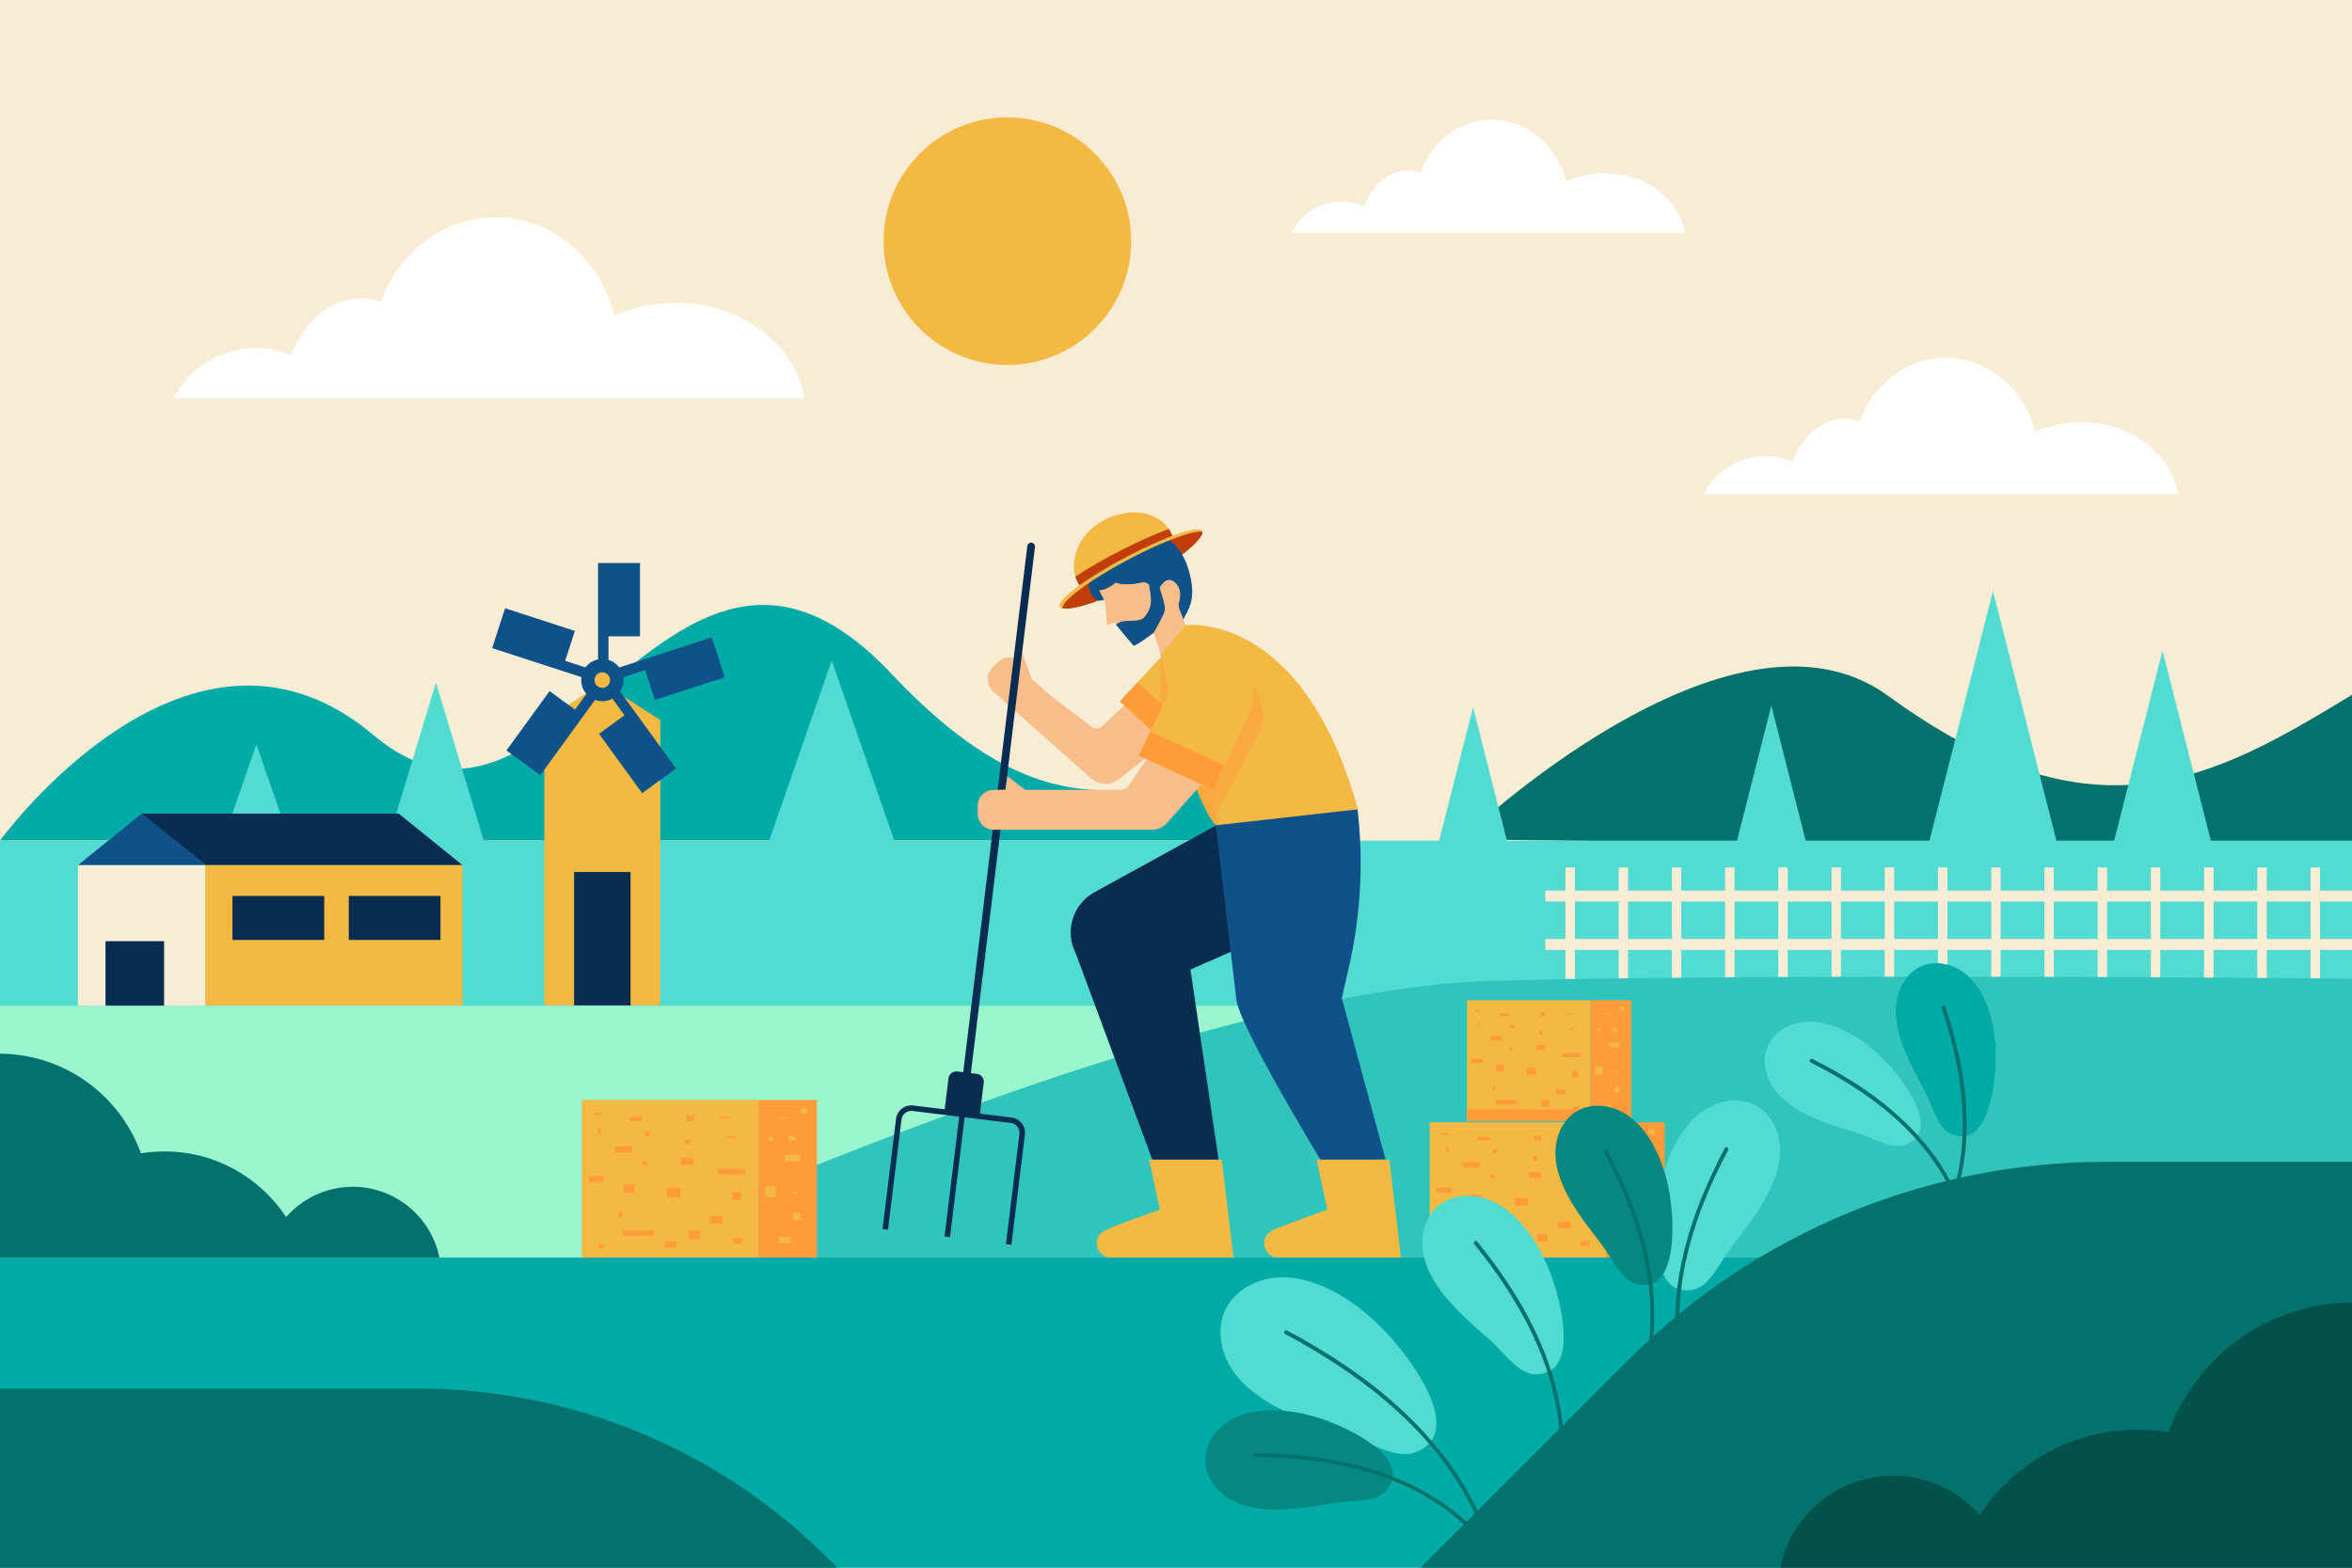 <?xml version="1.0" encoding="utf-8"?>
<!-- Generator: Adobe Illustrator 27.5.0, SVG Export Plug-In . SVG Version: 6.00 Build 0)  -->
<svg version="1.1" xmlns="http://www.w3.org/2000/svg" xmlns:xlink="http://www.w3.org/1999/xlink" x="0px" y="0px"
	 viewBox="0 0 750 500" style="enable-background:new 0 0 750 500;" xml:space="preserve">
<rect x="0" y="0" width="750" height="500" fill="#808080" stroke="none"/>
<g id="BACKGROUND">
	<rect y="-0.005" style="fill:#F9ECD4;" width="750" height="500"/>
</g>
<g id="OBJECTS">
	<g>
		<g>
			<path style="fill:#00AAA6;" d="M426.618,268.07c-48.288-47.418-72.509,21.094-142.38-53.196
				c-70.29-74.736-105.917,69.566-165.111,19.595C63.472,187.485,6.601,259.314,0,268.07H426.618z"/>
			<path style="fill:#03726C;" d="M750,221.595c-45.029,27.473-82.493,47.99-147.961,0.319
				c-50.146-36.514-136.037,45.788-136.037,45.788L750,271.166V221.595z"/>
		</g>
		<g>
			<rect y="268.115" style="fill:#52DBD1;" width="750" height="132.97"/>
			<g>
				<g>
					<polygon style="fill:#52DBD1;" points="656.518,271.166 635.509,188.548 614.499,271.166 					"/>
					<polygon style="fill:#52DBD1;" points="481.309,271.166 469.721,225.599 458.133,271.166 					"/>
					<polygon style="fill:#52DBD1;" points="705.758,271.166 689.573,207.518 673.387,271.166 					"/>
					<polygon style="fill:#52DBD1;" points="576.569,271.166 564.846,225.066 553.122,271.166 					"/>
				</g>
				<g>
					<polygon style="fill:#52DBD1;" points="286.233,271.166 265.224,210.633 244.214,271.166 					"/>
					<polygon style="fill:#52DBD1;" points="155.197,271.166 139.012,217.711 122.826,271.166 					"/>
					<polygon style="fill:#52DBD1;" points="93.473,271.166 81.75,237.389 70.026,271.166 					"/>
				</g>
			</g>
		</g>
		<g>
			<path style="fill:#FFFFFF;" d="M256.454,127.02c-2.686-17.18-20.042-30.439-41.06-30.439c-7.04,0-13.668,1.49-19.474,4.114
				c-4.481-18.087-19.752-31.408-37.904-31.408c-16.648,0-30.873,11.203-36.573,27.012c-2.052-0.738-4.205-1.134-6.427-1.134
				c-9.584,0-17.92,7.312-22.195,18.082c-3.463-1.428-7.276-2.219-11.281-2.219c-11.521,0-21.453,6.545-26.04,15.991H256.454z"/>
			<path style="fill:#FFFFFF;" d="M694.5,157.546c-2.02-12.917-15.068-22.885-30.87-22.885c-5.293,0-10.276,1.12-14.641,3.093
				c-3.369-13.599-14.85-23.613-28.498-23.613c-12.516,0-23.211,8.423-27.497,20.309c-1.543-0.555-3.162-0.853-4.832-0.853
				c-7.205,0-13.473,5.497-16.687,13.595c-2.604-1.074-5.471-1.668-8.481-1.668c-8.662,0-16.129,4.921-19.577,12.022H694.5z"/>
			<path style="fill:#FFFFFF;" d="M537.229,74.255c-1.677-10.726-12.512-19.003-25.634-19.003c-4.395,0-8.533,0.93-12.157,2.568
				c-2.797-11.292-12.331-19.608-23.663-19.608c-10.393,0-19.274,6.994-22.833,16.864c-1.281-0.461-2.625-0.708-4.012-0.708
				c-5.983,0-11.187,4.565-13.857,11.289c-2.162-0.892-4.543-1.385-7.043-1.385c-7.193,0-13.393,4.086-16.256,9.983H537.229z"/>
			<circle style="fill:#F4B942;" cx="321.229" cy="76.919" r="39.484"/>
		</g>
		<g>
			<g>
				<g>
					<rect x="499.178" y="276.661" style="fill:#F9ECD4;" width="3.008" height="35.528"/>
					<rect x="516.149" y="276.661" style="fill:#F9ECD4;" width="3.008" height="35.528"/>
					<rect x="533.121" y="276.661" style="fill:#F9ECD4;" width="3.008" height="35.528"/>
					<rect x="550.093" y="276.661" style="fill:#F9ECD4;" width="3.008" height="35.528"/>
					<rect x="567.064" y="276.661" style="fill:#F9ECD4;" width="3.008" height="35.528"/>
					<rect x="584.036" y="276.661" style="fill:#F9ECD4;" width="3.008" height="35.528"/>
					<rect x="601.007" y="276.661" style="fill:#F9ECD4;" width="3.008" height="35.528"/>
					<rect x="617.979" y="276.661" style="fill:#F9ECD4;" width="3.008" height="35.528"/>
					<rect x="634.95" y="276.661" style="fill:#F9ECD4;" width="3.008" height="35.528"/>
					<rect x="651.922" y="276.661" style="fill:#F9ECD4;" width="3.008" height="35.528"/>
					<rect x="668.893" y="276.661" style="fill:#F9ECD4;" width="3.008" height="35.528"/>
					<rect x="685.865" y="276.661" style="fill:#F9ECD4;" width="3.008" height="35.528"/>
					<rect x="702.836" y="276.661" style="fill:#F9ECD4;" width="3.008" height="35.528"/>
					<rect x="719.808" y="276.661" style="fill:#F9ECD4;" width="3.008" height="35.528"/>
					<rect x="736.78" y="276.661" style="fill:#F9ECD4;" width="3.008" height="35.528"/>
				</g>
				<g>
					<rect x="492.767" y="299.482" style="fill:#F9ECD4;" width="257.233" height="3.486"/>
					<rect x="492.767" y="284.047" style="fill:#F9ECD4;" width="257.233" height="3.486"/>
				</g>
			</g>
			<g>
				<g>
					<polygon style="fill:none;" points="65.512,275.934 65.512,275.934 57.462,269.426 					"/>
					<polygon style="fill:#0E5289;" points="45.188,259.501 45.188,259.501 45.187,259.501 24.862,275.934 65.512,275.934 
						57.462,269.426 					"/>
					<polygon style="fill:#F9ECD4;" points="24.862,320.825 45.187,320.825 65.512,320.825 65.512,275.934 24.862,275.934 					"/>
					<polygon style="fill:#092D51;" points="33.638,320.825 42.983,320.825 52.329,320.825 52.329,300.183 33.638,300.183 					"/>
					<polygon style="fill:#092D51;" points="127.153,259.501 45.188,259.501 57.462,269.426 65.512,275.934 147.477,275.934 					
						"/>
					<polygon style="fill:#F4B942;" points="65.512,275.934 65.512,275.934 65.512,320.826 147.478,320.826 147.478,275.934 
						147.477,275.934 					"/>
					<g>
						<rect x="74.131" y="285.754" style="fill:#092D51;" width="29.259" height="14.028"/>
						<rect x="111.206" y="285.754" style="fill:#092D51;" width="29.259" height="14.028"/>
					</g>
				</g>
				<g>
					<polygon style="fill:#F4B942;" points="192.068,217.833 173.574,229.669 173.574,320.66 192.068,320.66 210.562,320.66 
						210.562,229.669 					"/>
					<circle style="fill:#0E5289;" cx="192.068" cy="216.907" r="6.736"/>
					<rect x="183.068" y="278.122" style="fill:#092D51;" width="18" height="42.537"/>
					<path style="fill:#0E5289;" d="M195.24,217.107l10.491-3.409l3.103,9.551l22.255-7.231l-3.103-9.551l-1.029-3.166
						l-22.255,7.231l-10.668,3.466v-11.031h10.043v-23.401h-10.043h-3.329v23.401v11.217l-10.491-3.409l3.103-9.551l-22.255-7.231
						l-3.103,9.551l-1.029,3.166l22.255,7.231l10.668,3.466l-6.484,8.924l-8.125-5.903l-13.754,18.932l8.125,5.903l2.693,1.957
						l13.755-18.932l6.593-9.075l6.484,8.924l-8.125,5.903l13.755,18.932l8.125-5.903l2.693-1.957l-13.755-18.932L195.24,217.107z"
						/>
					<path style="fill:#F4B942;" d="M194.554,216.907c0,1.373-1.113,2.486-2.486,2.486c-1.373,0-2.486-1.113-2.486-2.486
						s1.113-2.486,2.486-2.486C193.441,214.421,194.554,215.534,194.554,216.907z"/>
				</g>
			</g>
		</g>
		<g>
			<g>
				<rect y="320.789" style="fill:#9AF4CD;" width="750" height="80.296"/>
				<path style="fill:#31C4BC;" d="M750,401.085v-88.961c-76.875-0.65-200.538-1.249-274.044,0.703
					c-82.455,2.189-218.399,58.404-285.1,88.259H750z"/>
			</g>
			<path style="fill:#03726C;" d="M140.117,401.084c-2.613-12.873-13.993-22.562-27.638-22.562c-8.475,0-16.071,3.743-21.241,9.661
				c-8.306-12.612-22.584-20.942-38.814-20.942c-2.55,0-5.049,0.214-7.487,0.609C38.29,349.408,20.699,336.199,0,336.059v65.026
				H140.117z"/>
		</g>
		<g>
			<g>
				<g>
					<rect x="185.543" y="350.826" style="fill:#F4B942;" width="56.303" height="50.259"/>
					
						<rect x="241.847" y="350.826" transform="matrix(-1 -1.224647e-16 1.224647e-16 -1 502.347 751.911)" style="fill:#FF9C39;" width="18.654" height="50.259"/>
					<rect x="196.141" y="365.582" style="fill:#FF9C39;" width="5.419" height="1.991"/>
					<rect x="212.62" y="378.854" style="fill:#FF9C39;" width="4.313" height="2.986"/>
					<rect x="228.989" y="372.771" style="fill:#FF9C39;" width="8.516" height="1.77"/>
					<rect x="231.643" y="362.485" style="fill:#FF9C39;" width="2.986" height="0.553"/>
					<rect x="218.482" y="363.37" style="fill:#FF9C39;" width="1.438" height="1.659"/>
					<rect x="226.445" y="387.812" style="fill:#FF9C39;" width="3.871" height="2.433"/>
					<rect x="198.574" y="392.458" style="fill:#FF9C39;" width="9.843" height="1.659"/>
					<rect x="198.906" y="377.637" style="fill:#FF9C39;" width="3.428" height="2.654"/>
					<rect x="200.676" y="356.181" style="fill:#FF9C39;" width="3.982" height="1.327"/>
					<rect x="187.625" y="375.094" style="fill:#FF9C39;" width="4.866" height="1.88"/>
					<rect x="219.699" y="392.347" style="fill:#FF9C39;" width="3.429" height="2.875"/>
					<rect x="218.814" y="355.739" style="fill:#FF9C39;" width="2.322" height="1.88"/>
					<rect x="233.523" y="380.181" style="fill:#FF9C39;" width="2.765" height="2.654"/>
					<rect x="233.745" y="394.891" style="fill:#FF9C39;" width="2.876" height="1.88"/>
					<rect x="212.067" y="395.997" style="fill:#FF9C39;" width="3.76" height="1.991"/>
					<rect x="190.832" y="396.882" style="fill:#FF9C39;" width="1.88" height="1.327"/>
					<rect x="197.358" y="386.596" style="fill:#FF9C39;" width="0.995" height="1.659"/>
					<rect x="190.722" y="359.941" style="fill:#FF9C39;" width="0.885" height="1.77"/>
					<rect x="205.542" y="360.937" style="fill:#FF9C39;" width="1.548" height="1.438"/>
					<rect x="217.155" y="369.342" style="fill:#FF9C39;" width="3.981" height="2.212"/>
					<rect x="229.431" y="356.292" style="fill:#FF9C39;" width="3.65" height="0.442"/>
					<rect x="204.878" y="370.338" style="fill:#FF9C39;" width="1.438" height="1.327"/>
					<rect x="189.284" y="354.854" style="fill:#FF9C39;" width="2.433" height="0.774"/>
					<rect x="250.417" y="368.485" style="fill:#F4B942;" width="4.728" height="1.908"/>
					<rect x="243.975" y="378.356" style="fill:#F4B942;" width="3.429" height="3.429"/>
					<rect x="252.989" y="386.762" style="fill:#F4B942;" width="2.323" height="2.323"/>
					<rect x="251.496" y="362.264" style="fill:#F4B942;" width="2.212" height="1.493"/>
					<rect x="248.178" y="356.347" style="fill:#F4B942;" width="2.875" height="0.387"/>
					<rect x="255.311" y="353.416" style="fill:#F4B942;" width="1.936" height="1.714"/>
					<rect x="248.399" y="394.559" style="fill:#F4B942;" width="3.76" height="1.88"/>
					<rect x="252.878" y="380.126" style="fill:#F4B942;" width="1.106" height="0.664"/>
					<rect x="245.192" y="362.485" style="fill:#F4B942;" width="1.106" height="1.383"/>
				</g>
				<g>
					<rect x="455.902" y="357.951" style="fill:#F4B942;" width="56.303" height="43.134"/>
					
						<rect x="512.206" y="357.951" transform="matrix(-1 -1.224647e-16 1.224647e-16 -1 1043.065 759.036)" style="fill:#FF9C39;" width="18.654" height="43.134"/>
					<rect x="466.5" y="370.615" style="fill:#FF9C39;" width="5.419" height="1.709"/>
					<rect x="482.979" y="382.005" style="fill:#FF9C39;" width="4.313" height="2.563"/>
					<rect x="499.348" y="376.785" style="fill:#FF9C39;" width="8.516" height="1.519"/>
					<rect x="502.002" y="367.957" style="fill:#FF9C39;" width="2.986" height="0.475"/>
					<rect x="488.841" y="368.716" style="fill:#FF9C39;" width="1.438" height="1.424"/>
					<rect x="496.804" y="389.694" style="fill:#FF9C39;" width="3.871" height="2.088"/>
					<rect x="468.933" y="393.681" style="fill:#FF9C39;" width="9.843" height="1.424"/>
					<rect x="469.265" y="380.961" style="fill:#FF9C39;" width="3.428" height="2.278"/>
					<rect x="471.034" y="362.546" style="fill:#FF9C39;" width="3.982" height="1.139"/>
					<rect x="457.984" y="378.778" style="fill:#FF9C39;" width="4.866" height="1.614"/>
					<rect x="490.057" y="393.586" style="fill:#FF9C39;" width="3.429" height="2.468"/>
					<rect x="489.173" y="362.167" style="fill:#FF9C39;" width="2.322" height="1.614"/>
					<rect x="503.882" y="383.144" style="fill:#FF9C39;" width="2.765" height="2.278"/>
					<rect x="504.104" y="395.769" style="fill:#FF9C39;" width="2.876" height="1.614"/>
					<rect x="482.426" y="396.718" style="fill:#FF9C39;" width="3.76" height="1.709"/>
					<rect x="461.191" y="397.477" style="fill:#FF9C39;" width="1.88" height="1.139"/>
					<rect x="467.717" y="388.65" style="fill:#FF9C39;" width="0.995" height="1.424"/>
					<rect x="461.081" y="365.774" style="fill:#FF9C39;" width="0.885" height="1.519"/>
					<rect x="475.901" y="366.628" style="fill:#FF9C39;" width="1.548" height="1.234"/>
					<rect x="487.514" y="373.842" style="fill:#FF9C39;" width="3.981" height="1.898"/>
					<rect x="499.79" y="362.641" style="fill:#FF9C39;" width="3.65" height="0.38"/>
					<rect x="475.237" y="374.696" style="fill:#FF9C39;" width="1.438" height="1.139"/>
					<rect x="459.643" y="361.407" style="fill:#FF9C39;" width="2.433" height="0.664"/>
					<rect x="520.776" y="373.106" style="fill:#F4B942;" width="4.728" height="1.637"/>
					<rect x="514.334" y="381.578" style="fill:#F4B942;" width="3.429" height="2.943"/>
					<rect x="523.348" y="388.792" style="fill:#F4B942;" width="2.323" height="1.993"/>
					<rect x="521.855" y="367.767" style="fill:#F4B942;" width="2.212" height="1.281"/>
					<rect x="518.537" y="362.689" style="fill:#F4B942;" width="2.875" height="0.332"/>
					<rect x="525.67" y="360.173" style="fill:#F4B942;" width="1.935" height="1.471"/>
					<rect x="518.758" y="395.484" style="fill:#F4B942;" width="3.76" height="1.614"/>
					<rect x="523.237" y="383.097" style="fill:#F4B942;" width="1.106" height="0.57"/>
					<rect x="515.551" y="367.957" style="fill:#F4B942;" width="1.106" height="1.186"/>
				</g>
				<g>
					<rect x="467.792" y="319.02" style="fill:#F4B942;" width="39.363" height="38.562"/>
					<rect x="467.792" y="353.842" style="fill:#FF9C39;" width="39.363" height="3.74"/>
					
						<rect x="507.155" y="319.02" transform="matrix(-1 -1.224647e-16 1.224647e-16 -1 1027.35 676.602)" style="fill:#FF9C39;" width="13.041" height="38.562"/>
					<rect x="475.201" y="330.342" style="fill:#FF9C39;" width="3.789" height="1.528"/>
					<rect x="486.722" y="340.525" style="fill:#FF9C39;" width="3.016" height="2.291"/>
					<rect x="498.165" y="335.858" style="fill:#FF9C39;" width="5.954" height="1.358"/>
					<rect x="500.021" y="327.966" style="fill:#FF9C39;" width="2.088" height="0.424"/>
					<rect x="490.82" y="328.644" style="fill:#FF9C39;" width="1.005" height="1.273"/>
					<rect x="496.387" y="347.398" style="fill:#FF9C39;" width="2.706" height="1.867"/>
					<rect x="476.902" y="350.962" style="fill:#FF9C39;" width="6.882" height="1.273"/>
					<rect x="477.134" y="339.591" style="fill:#FF9C39;" width="2.397" height="2.037"/>
					<rect x="478.371" y="323.129" style="fill:#FF9C39;" width="2.784" height="1.018"/>
					<rect x="469.247" y="337.639" style="fill:#FF9C39;" width="3.402" height="1.443"/>
					<rect x="491.67" y="350.878" style="fill:#FF9C39;" width="2.397" height="2.206"/>
					<rect x="491.052" y="322.789" style="fill:#FF9C39;" width="1.624" height="1.443"/>
					<rect x="501.336" y="341.543" style="fill:#FF9C39;" width="1.933" height="2.037"/>
					<rect x="501.49" y="352.829" style="fill:#FF9C39;" width="2.01" height="1.443"/>
					<rect x="486.335" y="353.678" style="fill:#FF9C39;" width="2.629" height="1.528"/>
					<rect x="471.489" y="354.357" style="fill:#FF9C39;" width="1.314" height="1.018"/>
					<rect x="476.051" y="346.465" style="fill:#FF9C39;" width="0.696" height="1.273"/>
					<rect x="471.412" y="326.014" style="fill:#FF9C39;" width="0.619" height="1.358"/>
					<rect x="481.773" y="326.777" style="fill:#FF9C39;" width="1.082" height="1.103"/>
					<rect x="489.892" y="333.227" style="fill:#FF9C39;" width="2.784" height="1.697"/>
					<rect x="498.475" y="323.213" style="fill:#FF9C39;" width="2.552" height="0.339"/>
					<rect x="481.309" y="333.991" style="fill:#FF9C39;" width="1.005" height="1.018"/>
					<rect x="470.407" y="322.11" style="fill:#FF9C39;" width="1.701" height="0.594"/>
					<rect x="513.147" y="332.569" style="fill:#F4B942;" width="3.306" height="1.464"/>
					<rect x="508.643" y="340.143" style="fill:#F4B942;" width="2.397" height="2.631"/>
					<rect x="514.944" y="346.592" style="fill:#F4B942;" width="1.624" height="1.782"/>
					<rect x="513.901" y="327.796" style="fill:#F4B942;" width="1.547" height="1.146"/>
					<rect x="511.581" y="323.256" style="fill:#F4B942;" width="2.01" height="0.297"/>
					<rect x="516.568" y="321.007" style="fill:#F4B942;" width="1.353" height="1.315"/>
					<rect x="511.736" y="352.575" style="fill:#F4B942;" width="2.629" height="1.443"/>
					<rect x="514.867" y="341.501" style="fill:#F4B942;" width="0.773" height="0.509"/>
					<rect x="509.493" y="327.966" style="fill:#F4B942;" width="0.773" height="1.061"/>
				</g>
			</g>
			<g>
				<path style="fill:#F9BD8C;" d="M362.025,221.593l-10.298,9.812c-0.923,1.102-2.56,1.258-3.674,0.349l-12.873-9.757l-6.182-5.43
					l-3.087-8.616l-0.503,3.123l-0.116,0.008c-2.013-1.952-5.228-1.903-7.18,0.11l-1.78,1.835c-1.828,1.885-1.878,4.81-0.228,6.779
					l-0.124,0.113l32.026,28.421c2.625,2.233,6.485,2.222,9.096-0.027l16.267-12.935L362.025,221.593z"/>
				<g>
					<g>
						<path style="fill:#F4B942;" d="M375.522,240.973l-18.51-17.248l18.024-19.342c4.763-5.111,12.768-5.394,17.879-0.631l0,0
							c5.111,4.763,5.394,12.768,0.631,17.879L375.522,240.973z"/>
						
							<rect x="364.947" y="216.663" transform="matrix(0.682 -0.732 0.732 0.682 -50.297 343.008)" style="fill:#FF9C39;" width="8.3" height="25.3"/>
					</g>
					<polygon style="opacity:0.49;fill:#FF9C39;" points="370.483,209.27 370.207,209.566 369.958,235.788 375.522,240.973 
						384.241,231.617 376.767,209.387 					"/>
				</g>
				<g>
					<path style="fill:#092D51;" d="M307.207,351.68L307.207,351.68c-0.67-0.082-1.151-0.697-1.069-1.367l21.455-176.155
						c0.082-0.67,0.697-1.152,1.367-1.07l0,0c0.67,0.082,1.151,0.697,1.07,1.367L308.575,350.61
						C308.493,351.28,307.877,351.762,307.207,351.68z"/>
					<path style="fill:#092D51;" d="M322.52,397.012l-1.744-0.213l4.294-35.131c0.21-1.724-1.02-3.298-2.744-3.509l-31.355-3.833
						c-1.718-0.207-3.297,1.021-3.508,2.745l-4.294,35.131l-1.744-0.213l4.294-35.131c0.328-2.684,2.78-4.605,5.465-4.275
						l31.355,3.833c2.685,0.328,4.602,2.779,4.274,5.464L322.52,397.012z"/>
					
						<rect x="284.6" y="374.106" transform="matrix(0.121 -0.993 0.993 0.121 -104.72 631.699)" style="fill:#092D51;" width="39.516" height="1.757"/>
					<path style="fill:#092D51;" d="M311.496,342.498l-6.24-0.763c-1.384-0.169-2.643,0.816-2.812,2.199l-1.386,11.336l11.252,1.375
						l1.386-11.336C313.865,343.926,312.88,342.667,311.496,342.498z"/>
				</g>
				<path style="fill:#092D51;" d="M432.8,258.177c0,0-1.302,29.672-21.12,36.973l-32.074,14.081l8.993,60.711h-21.122l-24.4-65.771
					c-3.578-6.865-1.198-15.329,5.433-19.324l39.326-21.627L432.8,258.177z"/>
				<path style="fill:#0E5289;" d="M432.893,258.122L432.893,258.122c1.946,16.822,1.012,33.853-2.763,50.362l-2.257,9.872
					l13.94,51.485l-20.655,0.203c0,0-26.658-43.752-26.964-51.688l-6.68-56.722L432.893,258.122z"/>
				<path style="fill:#F4B942;" d="M377.919,199.401c0,0,37.31-5.232,55.107,58.72l-45.25,5.085c0,0-8.137-6.16-18.001-56.062
					L377.919,199.401z"/>
				<path style="fill:#F9BD8C;" d="M384.821,248.213l-12.738,14.33c-1.186,1.334-2.886,2.098-4.672,2.098h-41.523h-9.033
					c-2.804,0-5.078-2.273-5.078-5.078v-2.556c0-2.805,2.273-5.078,5.078-5.078l3.777-0.073l0.627-4.295l5.672,4.368h30.338
					c1.046,0,2.025-0.515,2.617-1.377l7.92-11.53L384.821,248.213z"/>
				<g>
					<path style="fill:#F4B942;" d="M387.087,251.888l-23.752-10.874l11.363-24.821c3.003-6.559,10.754-9.442,17.313-6.439l0,0
						c6.559,3.003,9.442,10.754,6.439,17.313L387.087,251.888z"/>
					
						<rect x="372.71" y="229.493" transform="matrix(0.416 -0.909 0.909 0.416 -0.475 484.369)" style="fill:#FF9C39;" width="8.57" height="26.123"/>
				</g>
				<g>
					<path style="fill:#DDB819;" d="M383.366,169.592c0.001,0.004,0.001,0.004,0.002,0.009c0.465,2.292-8.591,9.986-21.149,16.539
						c-10.642,5.552-20.385,8.501-23.386,7.877c-0.542-0.114-0.861-0.344-0.934-0.689c-0.465-2.292,9.337-9.457,21.896-16.007
						C372.331,170.775,382.878,167.322,383.366,169.592z"/>
					<path style="fill:#7F2B1B;" d="M383.366,169.592c0.001,0.004,0.001,0.004,0.002,0.009c0.465,2.292-8.591,9.986-21.149,16.539
						c-10.642,5.552-20.385,8.501-23.386,7.877c-0.007-0.012-0.008-0.021-0.011-0.035c-0.465-2.292,9.337-9.457,21.891-16.006
						C371.314,172.445,380.483,169.121,383.366,169.592z"/>
					<path style="fill:#C13D0A;" d="M383.366,169.592c0.001,0.004,0.001,0.004,0.002,0.009c0.465,2.292-8.591,9.986-21.149,16.539
						c-10.642,5.552-20.385,8.501-23.386,7.877c-0.007-0.012-0.008-0.021-0.011-0.035c-0.465-2.292,9.337-9.457,21.891-16.006
						C371.314,172.445,380.483,169.121,383.366,169.592z"/>
					<path style="fill:#F9BD8C;" d="M350.381,188.218c0,0,1.869,3.565,1.927,3.704c0.298,0.715,0.521,5.337,0.592,7.013
						c0.012,0.291,0.314,0.476,0.579,0.357l1.778-0.797c0,0,5.713,6.937,6.171,7.392c0.458,0.454,6.457-4.071,6.457-4.071
						l2.397,7.086l7.716-9.575l-1.962-5.229c-0.249-0.665-0.263-1.39-0.064-2.072c0.426-1.458,0.856-4.245-1.229-6.183
						c-2.94-2.732-5.048,1.852-5.048,1.852l-4.877-2.045c0,0-5.839,1.454-9.009,0.119
						C355.809,185.769,352.63,188.392,350.381,188.218z"/>
					<path style="fill:#0E5289;" d="M377.343,197.582l-1.306-3.483c-0.252-0.668-0.261-1.391-0.065-2.071
						c0.43-1.459,0.857-4.247-1.227-6.184c-2.939-2.731-5.05,1.854-5.05,1.854l-4.877-2.047c0,0-5.839,1.452-9.011,0.118
						c0,0-3.175,2.625-5.425,2.45c0,0,1.079,2.022,1.622,3.08c-0.268,0.147-2.349,1.122-4.041-1.855
						c-1.811-3.19-1.452-11.691,4.089-15.257c5.256-3.384,21.948-10.195,27.073,7.905
						C381.753,191.37,378.79,194.478,377.343,197.582z"/>
					<path style="fill:#F4B942;" d="M373.819,170.948c-3.942,1.463-8.811,3.652-14.024,6.373
						c-6.132,3.199-11.606,6.542-15.549,9.395c-0.139-0.196-0.266-0.404-0.389-0.612c-3.555-6.172-0.309-15.668,7.898-20.05
						c8.624-4.604,17.755-2.929,21.305,3.244C373.366,169.828,373.617,170.381,373.819,170.948z"/>
					<path style="fill:#C13D0A;" d="M372.693,168.708c-4.095,1.527-8.953,3.659-14.123,6.253c-5.994,3.006-11.43,6.145-15.648,8.95
						c0.227,0.762,0.535,1.497,0.935,2.192c0.123,0.208,0.25,0.416,0.389,0.612c3.943-2.853,9.417-6.196,15.549-9.395
						c5.213-2.721,10.082-4.911,14.024-6.373c-0.202-0.566-0.453-1.12-0.759-1.65C372.944,169.096,372.821,168.9,372.693,168.708z"
						/>
					<path style="fill:#F4B942;" d="M383.367,169.592c-2.883-0.471-12.053,2.853-22.652,8.384
						c-12.554,6.549-22.356,13.714-21.891,16.006c0.002,0.013,0.004,0.022,0.011,0.035c-0.542-0.114-0.861-0.344-0.934-0.689
						c-0.465-2.292,9.337-9.457,21.895-16.007C372.331,170.775,382.878,167.322,383.367,169.592z"/>
				</g>
				<path style="fill:#F4B942;" d="M366.417,369.841l3.423,15.99c0,0-14.081,4.889-17.602,6.65
					c-0.035,0.018-0.071,0.036-0.106,0.054c-4.187,2.184-2.572,8.551,2.151,8.551h39.025l-3.713-31.244H366.417z"/>
				<path style="fill:#F4B942;" d="M419.835,369.841l3.423,15.99c0,0-14.081,4.889-17.601,6.65
					c-0.035,0.018-0.071,0.036-0.106,0.054c-4.187,2.184-2.572,8.551,2.151,8.551h39.025l-3.713-31.244H419.835z"/>
				<path style="fill:#0E5289;" d="M366.293,185.408c0.051,1.731,0.996,4.821,0.648,7.163c-0.406,2.735-2.163,4.631-2.888,4.923
					c-2.74,1.103-6.213-0.253-8.166,1.763c1.496,1.814,5.178,6.267,5.542,6.628c0.458,0.454,6.457-4.071,6.457-4.071
					s2.136-4.486,1.81-14.118c0-0.001,0-0.001,0-0.002L366.293,185.408z"/>
				<path style="fill:#0E5289;" d="M367.886,201.815c0,0,3.191-5.535,3.552-7.11c0.361-1.575-2.035-8.304-2.035-8.304l-2.068,5.875
					l0.131,4.825L367.886,201.815z"/>
				<path style="opacity:0.49;fill:#FF9C39;" d="M387.773,263.204l0.816-5.013c0,0,9.625-18.376,13.208-24.98
					c3.116-5.73-1.774-14.282-3.116-16.437c0.623,1.532,0.952,3.185,0.952,4.865c0,1.818-0.381,3.661-1.186,5.427l-11.365,24.824
					l-3.93-1.8l-1.524,1.713C385.326,261.238,387.697,263.144,387.773,263.204z"/>
			</g>
		</g>
		<g>
			<g>
				<rect y="401.085" style="fill:#00AAA6;" width="750" height="98.91"/>
			</g>
			<g>
				<path style="fill:#03726C;" d="M263.883,496.918c-34.593-34.593-81.512-54.027-130.434-54.027H0v57.104h266.96L263.883,496.918z
					"/>
				<g>
					<g>
						<path style="fill:#03726C;" d="M750,499.995V370.559h-78.59c-56.952,0-111.572,22.624-151.843,62.896l-66.54,66.54H750z"/>
						<path style="fill:#02514B;" d="M567.684,500c3.4-16.75,18.208-29.357,35.961-29.357c11.027,0,20.911,4.871,27.638,12.57
							c10.807-16.41,29.386-27.249,50.504-27.249c3.318,0,6.569,0.278,9.742,0.792c8.649-23.996,31.537-41.183,58.471-41.366V500
							H567.684z"/>
					</g>
					<g>
						<g>
							<g>
								<path style="fill:#52DBD1;" d="M426.116,412.363L426.116,412.363c-5.908-3.267-12.624-5.477-19.348-4.876
									s-13.398,4.411-16.175,10.564c-2.631,5.829-1.405,12.895,2.007,18.304c3.412,5.409,8.744,9.352,14.384,12.367
									c7.395,3.953,15.415,6.472,23.339,9.113c5.737,1.912,14.823,7.756,20.913,5.418c15.418-5.92,0.587-26.492-5.029-33.461
									C440.619,422.856,433.943,416.691,426.116,412.363z"/>
							</g>
							<g>
								<g>
									<path style="fill:#03726C;" d="M475.97,494.042c-7.419-24.51-25.538-43.909-46.312-58.092
										c-6.19-4.226-12.648-8.045-19.251-11.589c-0.709-0.38-1.341,0.698-0.631,1.079c22.33,11.987,43.516,27.684,56.574,49.863
										c3.538,6.009,6.393,12.395,8.414,19.071C474.998,495.142,476.204,494.815,475.97,494.042L475.97,494.042z"/>
								</g>
							</g>
						</g>
						<g>
							<g>
								<path style="fill:#52DBD1;" d="M486.634,392.06L486.634,392.06c-3.406-4.334-7.756-8.13-13.005-9.815
									s-11.479-0.938-15.523,2.808c-3.831,3.549-5.154,9.254-4.305,14.406c0.849,5.153,3.607,9.813,6.891,13.872
									c4.307,5.323,9.539,9.765,14.661,14.27c3.708,3.261,8.686,10.543,14.01,10.719c13.479,0.445,8.857-19.742,6.847-26.768
									C494.21,404.561,491.147,397.802,486.634,392.06z"/>
							</g>
							<g>
								<g>
									<path style="fill:#03726C;" d="M498.307,469.273c2.222-21.129-5.52-41.778-16.938-59.229
										c-3.19-4.875-6.674-9.55-10.329-14.085c-0.505-0.626-1.384,0.263-0.884,0.884c12.791,15.872,23.57,34.089,26.53,54.56
										c0.855,5.917,0.997,11.924,0.372,17.87C496.973,470.072,498.224,470.066,498.307,469.273L498.307,469.273z"/>
								</g>
							</g>
						</g>
						<g>
							<g>
								<path style="fill:#52DBD1;" d="M588.952,329.096L588.952,329.096c-4.28-2.232-9.118-3.695-13.914-3.148
									c-4.795,0.546-9.499,3.386-11.377,7.832c-1.779,4.212-0.78,9.241,1.753,13.048c2.533,3.806,6.413,6.532,10.496,8.589
									c5.354,2.696,11.13,4.357,16.84,6.107c4.134,1.267,10.73,5.285,15.042,3.508c10.917-4.5-0.042-18.945-4.177-23.828
									C599.5,336.344,594.621,332.053,588.952,329.096z"/>
							</g>
							<g>
								<g>
									<path style="fill:#03726C;" d="M626.183,386.569c-5.755-17.407-18.996-30.972-34.113-40.776
										c-4.521-2.933-9.229-5.564-14.036-7.997c-0.716-0.362-1.349,0.716-0.631,1.079c16.109,8.155,31.482,18.943,41.19,34.499
										c2.65,4.246,4.813,8.773,6.385,13.527C625.229,387.662,626.436,387.336,626.183,386.569L626.183,386.569z"/>
								</g>
							</g>
						</g>
						<g>
							<g>
								<path style="fill:#52DBD1;" d="M533.949,365.346L533.949,365.346c2.507-4.91,6.043-9.473,10.869-12.138
									c4.826-2.665,11.083-3.134,15.773-0.238c4.443,2.744,6.841,8.086,7.003,13.306c0.161,5.22-1.647,10.324-4.087,14.941
									c-3.2,6.053-7.477,11.422-11.635,16.829c-3.01,3.915-6.49,12.021-11.68,13.22c-13.14,3.036-12.498-17.663-11.88-24.945
									C528.925,379.073,530.628,371.85,533.949,365.346z"/>
							</g>
							<g>
								<g>
									<path style="fill:#03726C;" d="M538.599,443.073c-6.156-19.988-2.631-41.338,5.039-60.385
										c2.182-5.418,4.703-10.693,7.422-15.86c0.374-0.711-0.704-1.344-1.079-0.631c-9.661,18.366-16.867,38.718-15.675,59.753
										c0.335,5.919,1.342,11.787,3.088,17.455C537.63,444.172,538.837,443.845,538.599,443.073L538.599,443.073z"/>
								</g>
							</g>
						</g>
						<g>
							<g>
								<path style="fill:#068781;" d="M527.736,366.202L527.736,366.202c-2.365-4.633-5.702-8.939-10.255-11.453
									c-4.553-2.515-10.458-2.957-14.883-0.224c-4.193,2.589-6.455,7.63-6.607,12.555c-0.152,4.925,1.554,9.742,3.856,14.098
									c3.019,5.712,7.055,10.777,10.978,15.879c2.84,3.694,6.124,11.342,11.021,12.474c12.398,2.865,11.793-16.666,11.21-23.537
									C532.476,379.154,530.87,372.339,527.736,366.202z"/>
							</g>
							<g>
								<g>
									<path style="fill:#03726C;" d="M524.519,439.866c5.902-19.177,2.517-39.704-4.89-57.959
										c-2.067-5.093-4.432-10.057-6.99-14.92c-0.375-0.712-1.454-0.081-1.079,0.631c8.971,17.057,15.657,35.906,14.642,55.439
										c-0.291,5.592-1.241,11.124-2.888,16.477C523.077,440.305,524.283,440.634,524.519,439.866L524.519,439.866z"/>
								</g>
							</g>
						</g>
						<g>
							<g>
								<path style="fill:#068781;" d="M406.549,449.798L406.549,449.798c-5.2-0.111-10.573,0.789-14.944,3.608
									c-4.371,2.819-7.557,7.81-7.246,13.002c0.295,4.918,3.663,9.299,7.929,11.765c4.266,2.466,9.316,3.245,14.243,3.28
									c6.46,0.046,12.833-1.11,19.185-2.149c4.598-0.752,12.89-0.023,16.206-3.8c8.395-9.564-9.095-18.279-15.422-21.02
									C420.201,451.757,413.438,449.944,406.549,449.798z"/>
							</g>
							<g>
								<g>
									<path style="fill:#03726C;" d="M469.916,487.526c-13.691-13.88-32.689-20.643-51.713-22.959
										c-6.002-0.731-12.046-1.045-18.09-1.101c-0.805-0.007-0.805,1.243,0,1.25c19.687,0.181,39.931,3.352,56.852,14.019
										c4.378,2.76,8.432,5.99,12.067,9.675C469.598,488.984,470.481,488.1,469.916,487.526L469.916,487.526z"/>
								</g>
							</g>
						</g>
						<g>
							<g>
								<path style="fill:#00AAA6;" d="M634.333,322.647L634.333,322.647c-1.475-4.635-3.896-9.117-7.713-12.132
									c-3.817-3.015-9.196-4.325-13.697-2.479c-4.263,1.748-7.12,6.054-8.012,10.574c-0.892,4.52-0.054,9.224,1.406,13.595
									c1.913,5.73,4.864,11.02,7.704,16.326c2.056,3.841,3.918,11.399,8.263,13.19c11.001,4.535,13.424-13.576,13.935-20.003
									C636.729,335.32,636.287,328.787,634.333,322.647z"/>
							</g>
							<g>
								<g>
									<path style="fill:#03726C;" d="M620.129,390.186c8.224-16.496,8.418-35.534,4.601-53.247
										c-1.154-5.357-2.664-10.63-4.388-15.83c-0.252-0.76-1.459-0.434-1.205,0.332c5.738,17.311,9.074,35.994,4.92,54.048
										c-1.12,4.868-2.778,9.594-5.007,14.066C618.692,390.273,619.769,390.907,620.129,390.186L620.129,390.186z"/>
								</g>
							</g>
						</g>
					</g>
				</g>
			</g>
		</g>
	</g>
</g>
</svg>
